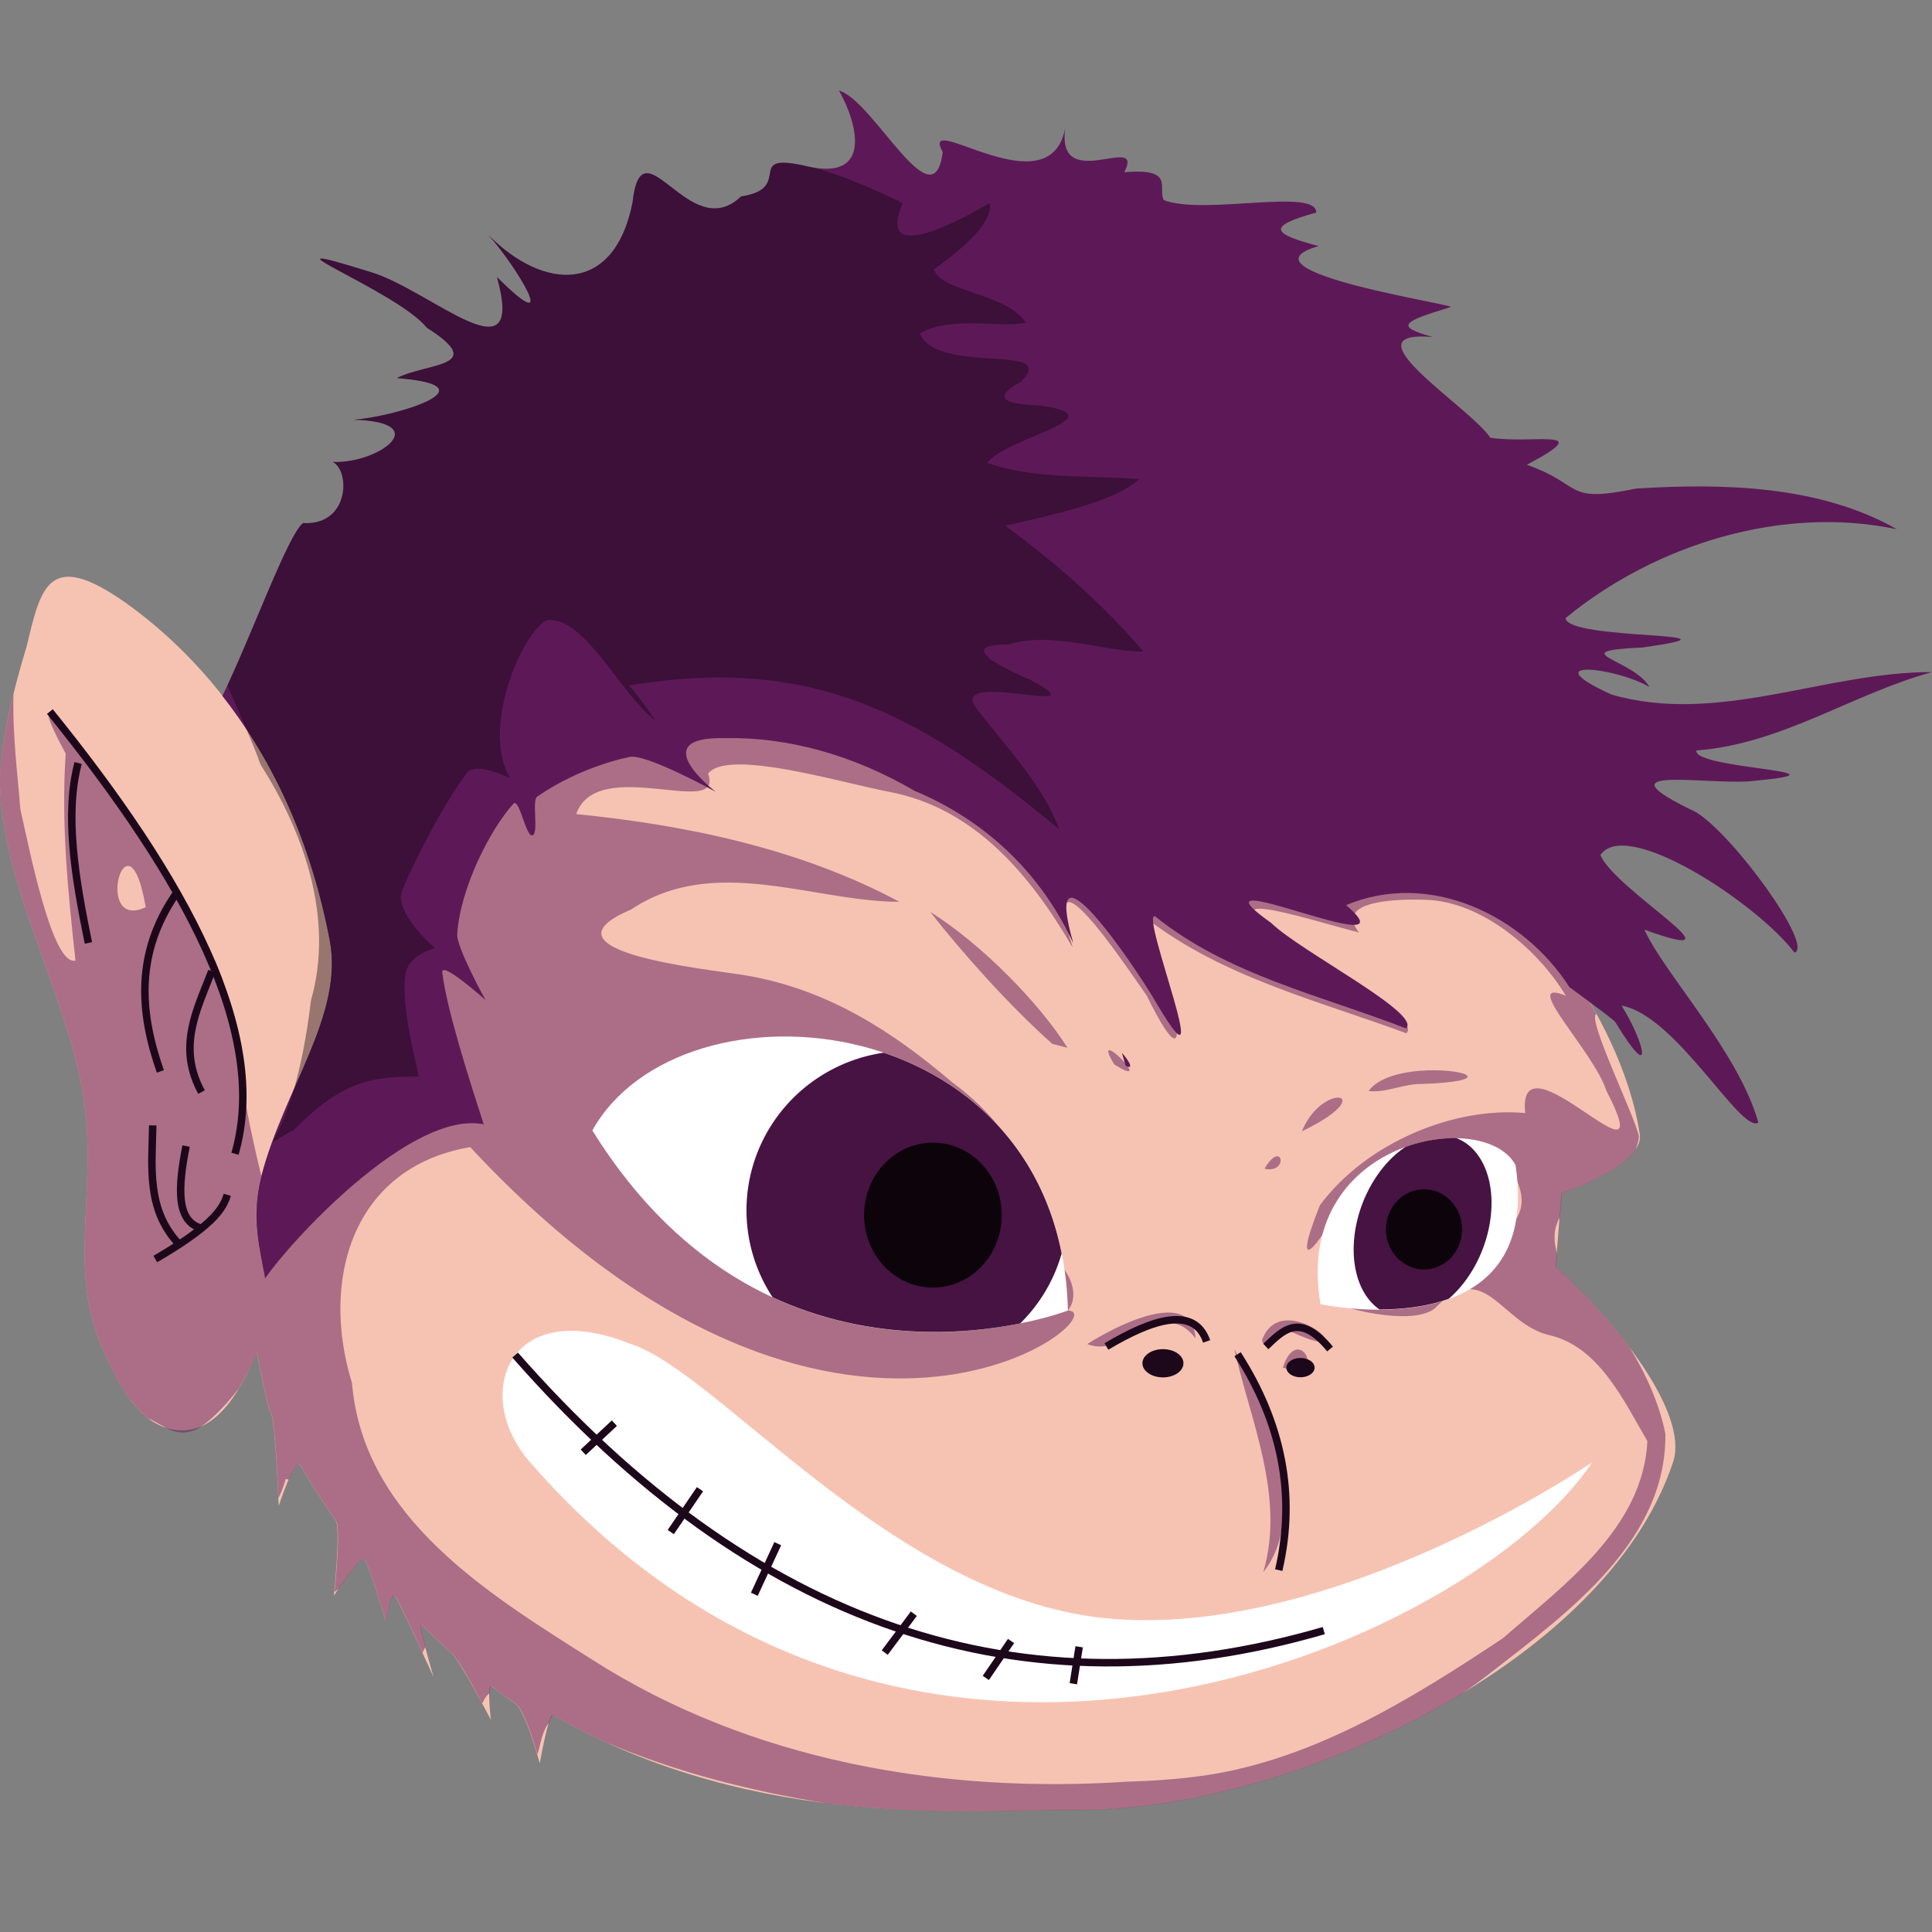 <svg xmlns="http://www.w3.org/2000/svg" width="16" height="16" version="1.1">
 <rect width="100%" height="100%" fill="#808080" stroke="none"/>
 <path style="fill:#f6c3b3" d="m 4.214,5.137 8.25,2.216 c 0,0 0.953,0.973 1.116,2.041 0.039,0.254 -0.648,0.487 -0.648,0.487 l -0.049,0.61 c 0.488,0.44 1.108,1.208 0.973,1.616 -0.567,1.716 -3.274,2.907 -4.953,2.881 -0.795,-0.012 -2.609,0.198 -4.325,-0.785 -0.033,-0.019 -0.108,0.4 -0.108,0.4 0,0 -0.117,-0.436 -0.202,-0.494 -0.066,-0.045 -0.131,-0.093 -0.197,-0.142 -0.041,-0.031 -0.006,0.275 -0.006,0.275 0,0 -0.254,-0.486 -0.322,-0.547 -0.086,-0.077 -0.171,-0.158 -0.255,-0.243 -0.037,-0.037 0.103,0.438 0.103,0.438 0,0 -0.284,-0.63 -0.32,-0.671 -0.039,-0.044 -0.074,0.215 -0.074,0.215 0,0 -0.134,-0.462 -0.18,-0.52 -0.034,-0.044 -0.252,0.301 -0.252,0.301 0,0 0.059,-0.558 0.015,-0.622 C 2.679,12.448 2.58,12.294 2.483,12.131 2.442,12.062 2.308,12.472 2.308,12.472 c 0,0 -0.026,-0.697 -0.065,-0.771 -0.049,-0.095 -0.13,-0.628 -0.178,-0.728 l 0.128,-0.594 z"/>
 <path style="fill:#f6c3b3" d="M 1.039,4.991 C 1.609,5.397 2.434,6.233 2.731,7.788 2.848,8.403 2.351,9.023 2.165,9.739 2.014,10.321 2.336,10.659 2.176,11.075 2.05,11.4 1.839,11.884 1.465,11.844 1.145,11.809 0.97,11.452 0.828,11.118 0.577,10.523 0.791,9.862 0.702,9.162 0.592,8.308 0.029,7.382 7.0404456e-4,6.522 -0.01,6.203 0.104,5.737 0.221,5.352 0.339,4.859 0.403,4.544 1.039,4.991 Z"/>
 <path style="opacity:0.5;fill:#621b5b" d="M 1.18,6.931 C 0.986,6.654 0.058,5.337 0.544,6.241 0.505,6.816 0.563,7.386 0.625,7.955 0.434,8.002 0.247,7.048 0.168,6.699 0.15,6.447 0.101,6.085 0.112,5.747 0.043,6.026 -0.007,6.307 6.9113547e-4,6.522 0.029,7.382 0.592,8.308 0.702,9.162 0.791,9.862 0.577,10.523 0.828,11.118 c 0.102,0.241 0.221,0.492 0.4,0.628 0.138,0.063 0.229,0.166 0.4,0.091 0.17,-0.094 0.351,-0.341 0.351,-0.341 0.057,-0.095 0.106,-0.197 0.147,-0.294 0.041,0.193 0.086,0.437 0.118,0.499 0.033,0.063 0.055,0.552 0.062,0.705 0.017,-0.031 0.037,-0.081 0.061,-0.158 0.008,0.002 0.016,0.004 0.024,0.006 0.036,-0.084 0.075,-0.155 0.093,-0.123 0.097,0.163 0.196,0.318 0.298,0.463 0.04,0.058 -0.003,0.506 -0.012,0.59 0.011,-0.008 0.023,-0.017 0.036,-0.028 0.064,-0.097 0.187,-0.273 0.212,-0.241 0.045,0.057 0.172,0.493 0.177,0.511 0.001,9.09e-4 0.003,0.002 0.004,0.003 0.003,-0.019 0.036,-0.251 0.074,-0.208 0.024,0.027 0.14,0.277 0.227,0.467 0.007,-0.02 0.014,-0.036 0.024,-0.046 -0.028,-0.107 -0.051,-0.206 -0.034,-0.189 0.084,0.085 0.169,0.166 0.255,0.243 0.05,0.044 0.172,0.267 0.249,0.411 0.018,-0.041 0.038,-0.07 0.061,-0.084 0.001,-0.039 0.006,-0.065 0.019,-0.055 0.065,0.05 0.131,0.097 0.197,0.142 0.063,0.043 0.142,0.291 0.18,0.419 0.023,-0.072 0.041,-0.206 0.097,-0.261 0.013,-0.041 0.024,-0.068 0.033,-0.063 0.145,0.083 0.291,0.157 0.437,0.224 4.364e-4,1.85e-4 8.728e-4,4.36e-4 0.001,6.18e-4 0.581,0.247 1.193,0.402 1.816,0.503 0.876,0.111 1.63,0.05 2.07,0.057 0.931,0.014 2.178,-0.346 3.201,-0.962 0.088,-0.061 0.175,-0.124 0.26,-0.191 0.629,-0.49 1.437,-1.08 1.426,-1.964 -0.053,-0.257 -0.162,-0.496 -0.299,-0.718 -0.184,-0.244 -0.406,-0.481 -0.607,-0.663 l 0.009,-0.113 c -0.037,-0.125 -0.022,-0.221 0.024,-0.299 l 0.016,-0.198 c 0,0 0.466,-0.159 0.608,-0.357 0.016,-0.034 0.026,-0.072 0.03,-0.113 C 13.538,9.238 13.137,8.429 13.221,8.398 12.89,7.79 12.464,7.353 12.464,7.353 L 4.214,5.137 2.193,10.379 l -0.02,0.091 c -0.042,-0.209 -0.085,-0.44 -0.009,-0.731 -0.41,-1.696 0.013,-1.261 -0.985,-2.808 z M 6.109,6.331 C 6.455,6.325 7.05,6.497 7.366,6.558 8.08,6.694 8.541,7.26 8.883,7.846 8.603,6.924 9.294,7.955 9.497,8.246 9.969,9.201 9.659,7.959 9.5,7.61 10.133,8.096 10.911,8.285 11.646,8.557 11.789,8.437 10.857,7.959 10.625,7.739 9.913,7.306 10.964,7.654 11.255,7.722 11.064,7.487 11.461,7.439 11.813,7.452 c 0.463,0.015 0.931,0.419 1.154,0.794 -0.393,-0.16 0.234,0.463 0.337,0.788 0.48,0.929 -0.748,-0.531 -0.673,0.184 -0.588,-0.055 -1.316,0.245 -1.7,0.763 -0.252,0.631 -0.004,0.34 0.182,-0.039 0.719,-0.755 -0.226,0.336 0.077,0.758 -0.757,-0.07 0.415,0.357 0.692,0.136 0.411,-0.425 0.542,0.118 0.94,0.219 0.417,0.09 0.624,0.543 0.821,0.88 -0.036,0.722 -0.695,1.193 -1.195,1.631 -0.779,0.518 -1.625,1.042 -2.573,1.151 -0.179,0.022 -0.36,0.033 -0.54,0.038 C 7.805,14.857 6.217,14.583 4.908,13.747 4.051,13.204 3.009,12.574 2.915,11.453 2.652,10.603 2.914,9.667 3.894,9.5 6.937,12.769 9.279,10.867 8.844,10.853 9.054,10.584 8.455,10.097 8.577,10.585 8.698,9.878 8.416,9.356 7.882,8.96 7.408,8.557 6.861,8.187 6.148,8.073 5.861,8.027 4.409,7.879 5.227,7.532 5.915,7.07 6.744,7.47 7.448,7.468 6.634,7.032 5.692,6.833 4.772,6.742 4.945,6.245 6.003,6.791 5.864,6.407 5.905,6.354 5.993,6.333 6.108,6.331 Z m -5.042,0.841 c 0.045,0.008 0.098,0.098 0.14,0.341 C 0.888,7.663 0.951,7.151 1.066,7.172 Z m 6.636,0.379 c 0.257,0.33 0.66,0.782 1.012,1.094 l 0.125,0.032 C 8.616,8.318 8.134,7.82 7.702,7.551 Z m 1.485,1.146 c -0.019,-0.001 -0.015,0.029 0.04,0.118 0.279,0.176 0.016,-0.114 -0.04,-0.118 z m 2.645,0.167 c -0.19,0.005 -0.411,0.049 -0.499,0.171 0.142,0.019 0.294,-0.062 0.441,-0.058 0.609,-0.022 0.375,-0.122 0.058,-0.113 z M 11.066,9.091 c -0.074,0.01 -0.21,0.094 -0.284,0.278 0.373,-0.18 0.38,-0.291 0.284,-0.278 z m 1.166,0.379 C 12.357,9.452 12.822,9.915 12.476,10.179 12.255,10.552 12.424,9.722 12.265,9.675 12.187,9.537 12.191,9.477 12.232,9.471 Z m -1.653,0.106 c -0.024,-0.001 -0.061,0.024 -0.107,0.103 0.143,0.031 0.158,-0.101 0.107,-0.103 z m 1.355,0.077 c 0.014,0.003 0.033,0.014 0.055,0.04 -0.105,0.108 -0.117,-0.051 -0.055,-0.04 z m 0.136,0.098 c 0.032,-0.01 0.075,0.181 0.155,0.331 0.023,0.136 -0.215,0.046 -0.207,-0.043 0.017,-0.203 0.032,-0.282 0.052,-0.288 z m -0.405,0.024 c 0.006,-0.002 0.016,0.002 0.028,0.02 -0.038,0.053 -0.047,-0.013 -0.028,-0.02 z m 0.014,0.078 c 0.009,0.002 0.02,0.01 0.034,0.03 -0.061,0.086 -0.073,-0.038 -0.034,-0.03 z m -0.131,0.083 c 0.029,0.003 0.047,0.035 0.016,0.123 -0.204,0.006 -0.08,-0.129 -0.016,-0.123 z m 0.528,0.297 c 0.009,0.002 0.022,0.015 0.04,0.043 -0.049,0.129 -0.08,-0.053 -0.04,-0.043 z m -0.051,0.192 c 0.006,0.002 0.013,0.01 0.022,0.03 -0.04,0.084 -0.047,-0.037 -0.022,-0.03 z m -2.362,0.445 c -0.216,0.006 -0.52,0.172 -0.659,0.261 0.325,0.128 0.623,-0.407 0.897,-0.047 C 9.891,10.921 9.793,10.867 9.664,10.87 Z m 0.993,0.065 c -0.083,0.004 -0.162,0.046 -0.204,0.161 0.014,0.122 0.182,-0.118 0.254,-0.061 0.497,0.227 0.2,-0.111 -0.05,-0.1 z m -0.433,0.238 c 0.123,0.57 0.425,1.214 0.239,1.847 0.38,-0.479 0.047,-1.324 -0.239,-1.847 z m 0.535,0.004 c -0.042,-0.007 -0.095,0.028 -0.134,0.149 0.268,0.079 0.226,-0.134 0.134,-0.149 z m -1.154,0.072 c -0.103,0.004 -0.19,0.045 -0.026,0.137 0.316,-0.087 0.158,-0.142 0.026,-0.137 z"/>
 <path style="fill:#5d1957" d="M 6.948,0.75 C 7.099,1.017 7.233,1.503 6.682,1.377 6.146,1.252 6.587,1.559 6.137,1.627 5.708,2.039 5.314,0.982 5.238,1.68 5.085,2.442 4.503,2.408 4.044,1.946 4.266,2.188 4.667,2.842 4.116,2.295 4.357,3.165 3.572,2.406 3.073,2.254 1.997,1.919 3.291,2.408 3.535,2.714 4.051,3.042 3.535,3.003 3.287,3.131 4.1,3.195 3.288,3.45 2.927,3.476 3.601,3.494 3.139,3.84 2.757,3.826 2.903,3.903 2.892,4.354 2.51,4.332 2.385,4.425 2.087,5.258 1.842,5.763 2.214,6.237 2.56,6.893 2.731,7.788 2.848,8.403 2.351,9.023 2.165,9.739 2.075,10.086 2.152,10.345 2.196,10.587 2.394,10.293 3.401,9.19 4.006,9.311 3.898,8.978 3.698,8.359 3.663,8.054 c -0.012,-0.104 0.358,0.228 0.358,0.228 0,0 -0.249,-0.449 -0.234,-0.551 C 3.813,7.352 4.059,6.87 4.251,6.657 4.303,6.599 4.359,6.962 4.416,6.914 4.459,6.878 4.404,6.627 4.449,6.597 4.819,6.342 5.205,6.271 5.205,6.271 5.322,6.224 5.927,6.557 5.927,6.557 c 0,0 -0.603,-0.461 0.081,-0.444 0.519,-0.01 1.061,0.141 1.563,0.435 0.582,0.242 1.049,0.678 1.318,1.265 C 8.618,6.866 9.371,7.952 9.589,8.327 10.088,9.168 9.439,7.556 9.565,7.588 10.172,8.076 10.935,8.241 11.644,8.517 11.78,8.395 10.769,7.879 10.528,7.644 9.741,7.085 11.752,8.014 11.148,7.496 c 0.696,-0.293 1.473,0.09 1.849,0.679 0,0 0.339,0.246 0.38,0.289 0.321,0.53 0.252,0.184 0.052,-0.136 0.455,0.081 0.988,1.064 1.133,0.969 C 14.401,8.717 13.786,8.067 13.618,7.699 14.509,8.021 13.373,7.372 13.254,7.081 13.467,6.765 14.554,7.483 14.861,7.889 15.025,7.842 14.364,6.921 14.044,6.725 13.226,6.334 14.082,6.495 14.481,6.471 15.454,6.384 14.022,6.374 14.049,6.215 14.753,6.163 15.341,5.746 16,5.566 15.116,5.563 14.227,6.009 13.343,5.751 12.699,5.456 13.365,5.52 13.66,5.689 13.53,5.459 12.926,5.394 13.605,5.362 14.576,5.225 12.981,5.308 12.965,5.119 13.709,4.508 14.759,4.182 15.709,4.383 15.071,4.019 14.271,4.001 13.55,4.046 12.946,4.171 13.122,4.017 12.645,3.849 13.239,3.534 12.691,3.68 12.342,3.625 12.18,3.376 11.125,2.728 11.866,2.791 11.536,2.7 11.629,2.661 12.011,2.544 12.123,2.532 10.189,2.249 10.92,2.038 10.538,1.936 10.48,1.877 10.901,1.76 10.903,1.552 9.965,1.786 9.638,1.657 9.584,1.555 9.736,1.391 9.311,1.426 9.487,1.085 8.733,1.625 8.824,1.047 8.707,1.757 7.603,0.889 7.807,1.259 7.732,1.858 7.234,0.83 6.948,0.75 Z M 9.291,8.719 c 0.011,0.036 0.021,0.071 0.031,0.107 0.075,0.039 0.025,-0.046 -0.031,-0.107 z"/>
 <path style="fill:#ffffff" d="m 5.224,11.13 c 0.725,0.233 2.164,2.087 3.918,2.27 1.873,0.195 4.044,-1.29 4.044,-1.29 -0.991,1.488 -5.672,3.617 -8.814,-0.021 -0.464,-0.557 -0.15,-1.363 0.852,-0.958 z"/>
 <path style="fill:#ffffff" d="M 4.905,9.363 C 5.646,8.034 8.783,8.326 8.844,10.853 c 0,0 -2.427,0.938 -3.938,-1.49 z"/>
 <path style="opacity:0.4;fill:#0c030b" d="M 6.682,1.377 C 6.146,1.252 6.587,1.559 6.137,1.627 5.708,2.039 5.314,0.982 5.238,1.68 5.085,2.442 4.503,2.408 4.044,1.946 4.266,2.188 4.667,2.842 4.116,2.295 4.357,3.165 3.572,2.406 3.073,2.254 1.997,1.919 3.291,2.408 3.535,2.714 4.051,3.042 3.535,3.003 3.287,3.131 4.1,3.195 3.288,3.45 2.927,3.476 3.601,3.494 3.139,3.84 2.757,3.826 2.903,3.903 2.892,4.354 2.51,4.332 2.392,4.42 2.12,5.167 1.884,5.676 1.993,5.932 2.105,6.179 2.157,6.331 2.521,6.901 2.768,7.612 2.575,8.286 2.423,9.568 2.042,9.553 2.435,9.357 2.844,8.939 3.102,8.913 3.469,8.916 3.44,8.777 3.32,8.326 3.358,8.069 3.382,7.901 3.603,7.853 3.603,7.853 c 0,0 -0.356,-0.303 -0.269,-0.487 0.066,-0.167 0.332,-0.704 0.534,-0.967 0.073,-0.095 0.357,0.046 0.357,0.046 -0.236,-0.388 0.071,-1.165 0.296,-1.306 0.308,-0.064 0.641,0.645 0.906,0.825 0,0 -0.135,-0.198 -0.218,-0.287 C 6.771,5.414 7.669,5.958 8.772,6.867 8.633,6.492 8.322,6.177 8.078,5.855 7.868,5.54 9.15,5.961 8.536,5.632 8.348,5.551 7.879,5.336 8.356,5.337 c 0.356,-0.115 0.843,0.072 1.113,0.058 C 9.133,5.002 8.741,4.66 8.326,4.354 8.68,4.271 9.224,4.162 9.434,3.968 9.015,3.933 8.579,3.974 8.177,3.834 8.311,3.63 9.284,3.452 8.615,3.359 8.404,3.346 8.156,3.327 8.46,3.158 8.772,2.833 7.768,3.111 7.617,2.761 7.878,2.61 8.304,2.721 8.496,2.671 8.324,2.421 7.798,2.422 7.734,2.232 7.909,2.103 8.229,1.863 8.197,1.681 c -0.277,0.161 -0.942,0.518 -0.722,7.2e-4 0,0 -0.487,-0.245 -0.793,-0.305 z"/>
 <path style="fill:#ffffff" d="M 12.551,9.649 C 12.29,9.163 10.701,9.438 10.936,10.801 c 0,0 1.849,0.396 1.615,-1.152 z"/>
 <path style="fill:none;stroke:#1d081b;stroke-width:0.062px" d="M 9.163,11.151 C 9.552,10.919 9.892,10.816 9.993,11.109 v 0"/>
 <path style="fill:none;stroke:#1d081b;stroke-width:0.062px" d="m 10.483,11.151 c 0.142,-0.135 0.28,-0.286 0.532,0.021"/>
 <ellipse style="fill:#1d081b" cx="9.631" cy="11.29" rx=".17" ry=".117"/>
 <ellipse style="fill:#1d081b" cx="10.77" cy="11.326" rx=".117" ry=".08"/>
 <path style="fill:none;stroke:#1d081b;stroke-width:0.062px" d="m 10.249,11.215 c 0.365,0.568 0.486,1.163 0.341,1.788"/>
 <path style="fill:#461342" d="m 7.318,8.718 a 1.331,1.32 0 0 0 -1.136,1.304 1.331,1.32 0 0 0 0.216,0.721 c 0.806,0.373 1.596,0.308 2.051,0.217 a 1.331,1.32 0 0 0 0.343,-0.579 C 8.616,9.492 8.009,8.951 7.318,8.718 Z"/>
 <path style="fill:#461342" d="m 12.013,9.426 c -0.12,0.003 -0.248,0.027 -0.373,0.072 a 0.532,0.781 21.077 0 0 -0.356,0.467 0.532,0.781 21.077 0 0 0.14,0.879 c 0.181,-3.26e-4 0.386,-0.02 0.574,-0.088 a 0.532,0.781 21.077 0 0 0.28,-0.409 0.532,0.781 21.077 0 0 -0.216,-0.921 0.532,0.781 21.077 0 0 -0.004,-0.001 c -0.015,-2.215e-4 -0.03,-6.546e-4 -0.045,-2.4e-4 z"/>
 <path style="fill:none;stroke:#1d081b;stroke-width:0.062px" d="m 4.266,11.222 c 1.974,2.251 4.201,3.007 6.697,2.282"/>
 <path style="fill:none;stroke:#1d081b;stroke-width:0.062px" d="M 4.83,12.027 5.088,11.786"/>
 <path style="fill:none;stroke:#1d081b;stroke-width:0.062px" d="M 5.555,12.688 5.797,12.333"/>
 <path style="fill:none;stroke:#1d081b;stroke-width:0.062px" d="M 6.247,13.203 6.441,12.784"/>
 <path style="fill:none;stroke:#1d081b;stroke-width:0.062px" d="M 7.327,13.686 7.568,13.364"/>
 <path style="fill:none;stroke:#1d081b;stroke-width:0.062px" d="M 8.164,13.896 8.373,13.59"/>
 <path style="fill:none;stroke:#1d081b;stroke-width:0.062px" d="M 8.889,13.944 8.937,13.638"/>
 <path style="fill:none;stroke:#1d081b;stroke-width:0.062px" d="M 0.413,5.893 C 1.54,7.286 2.233,8.558 1.946,9.555"/>
 <path style="fill:none;stroke:#1d081b;stroke-width:0.062px" d="M 0.732,7.809 C 0.622,7.271 0.534,6.745 0.647,6.319 v 0 0"/>
 <path style="fill:none;stroke:#1d081b;stroke-width:0.062px" d="M 1.328,8.873 C 1.156,8.384 1.12,7.894 1.456,7.404"/>
 <path style="fill:none;stroke:#1d081b;stroke-width:0.062px" d="M 1.669,9.044 C 1.465,8.671 1.631,8.361 1.754,8.043"/>
 <path style="fill:none;stroke:#1d081b;stroke-width:0.062px" d="m 1.265,9.32 c -0.006,0.342 -0.053,0.692 0.213,0.979"/>
 <path style="fill:none;stroke:#1d081b;stroke-width:0.062px" d="M 1.541,9.491 C 1.475,9.827 1.455,10.116 1.669,10.172"/>
 <path style="fill:none;stroke:#1d081b;stroke-width:0.062px" d="M 1.882,9.895 C 1.845,10.021 1.746,10.158 1.286,10.427"/>
 <ellipse style="fill:#0c030b" cx="7.726" cy="10.063" rx=".57" ry=".6"/>
 <ellipse style="fill:#0c030b" cx="11.793" cy="10.181" rx=".315" ry=".332"/>
</svg>
